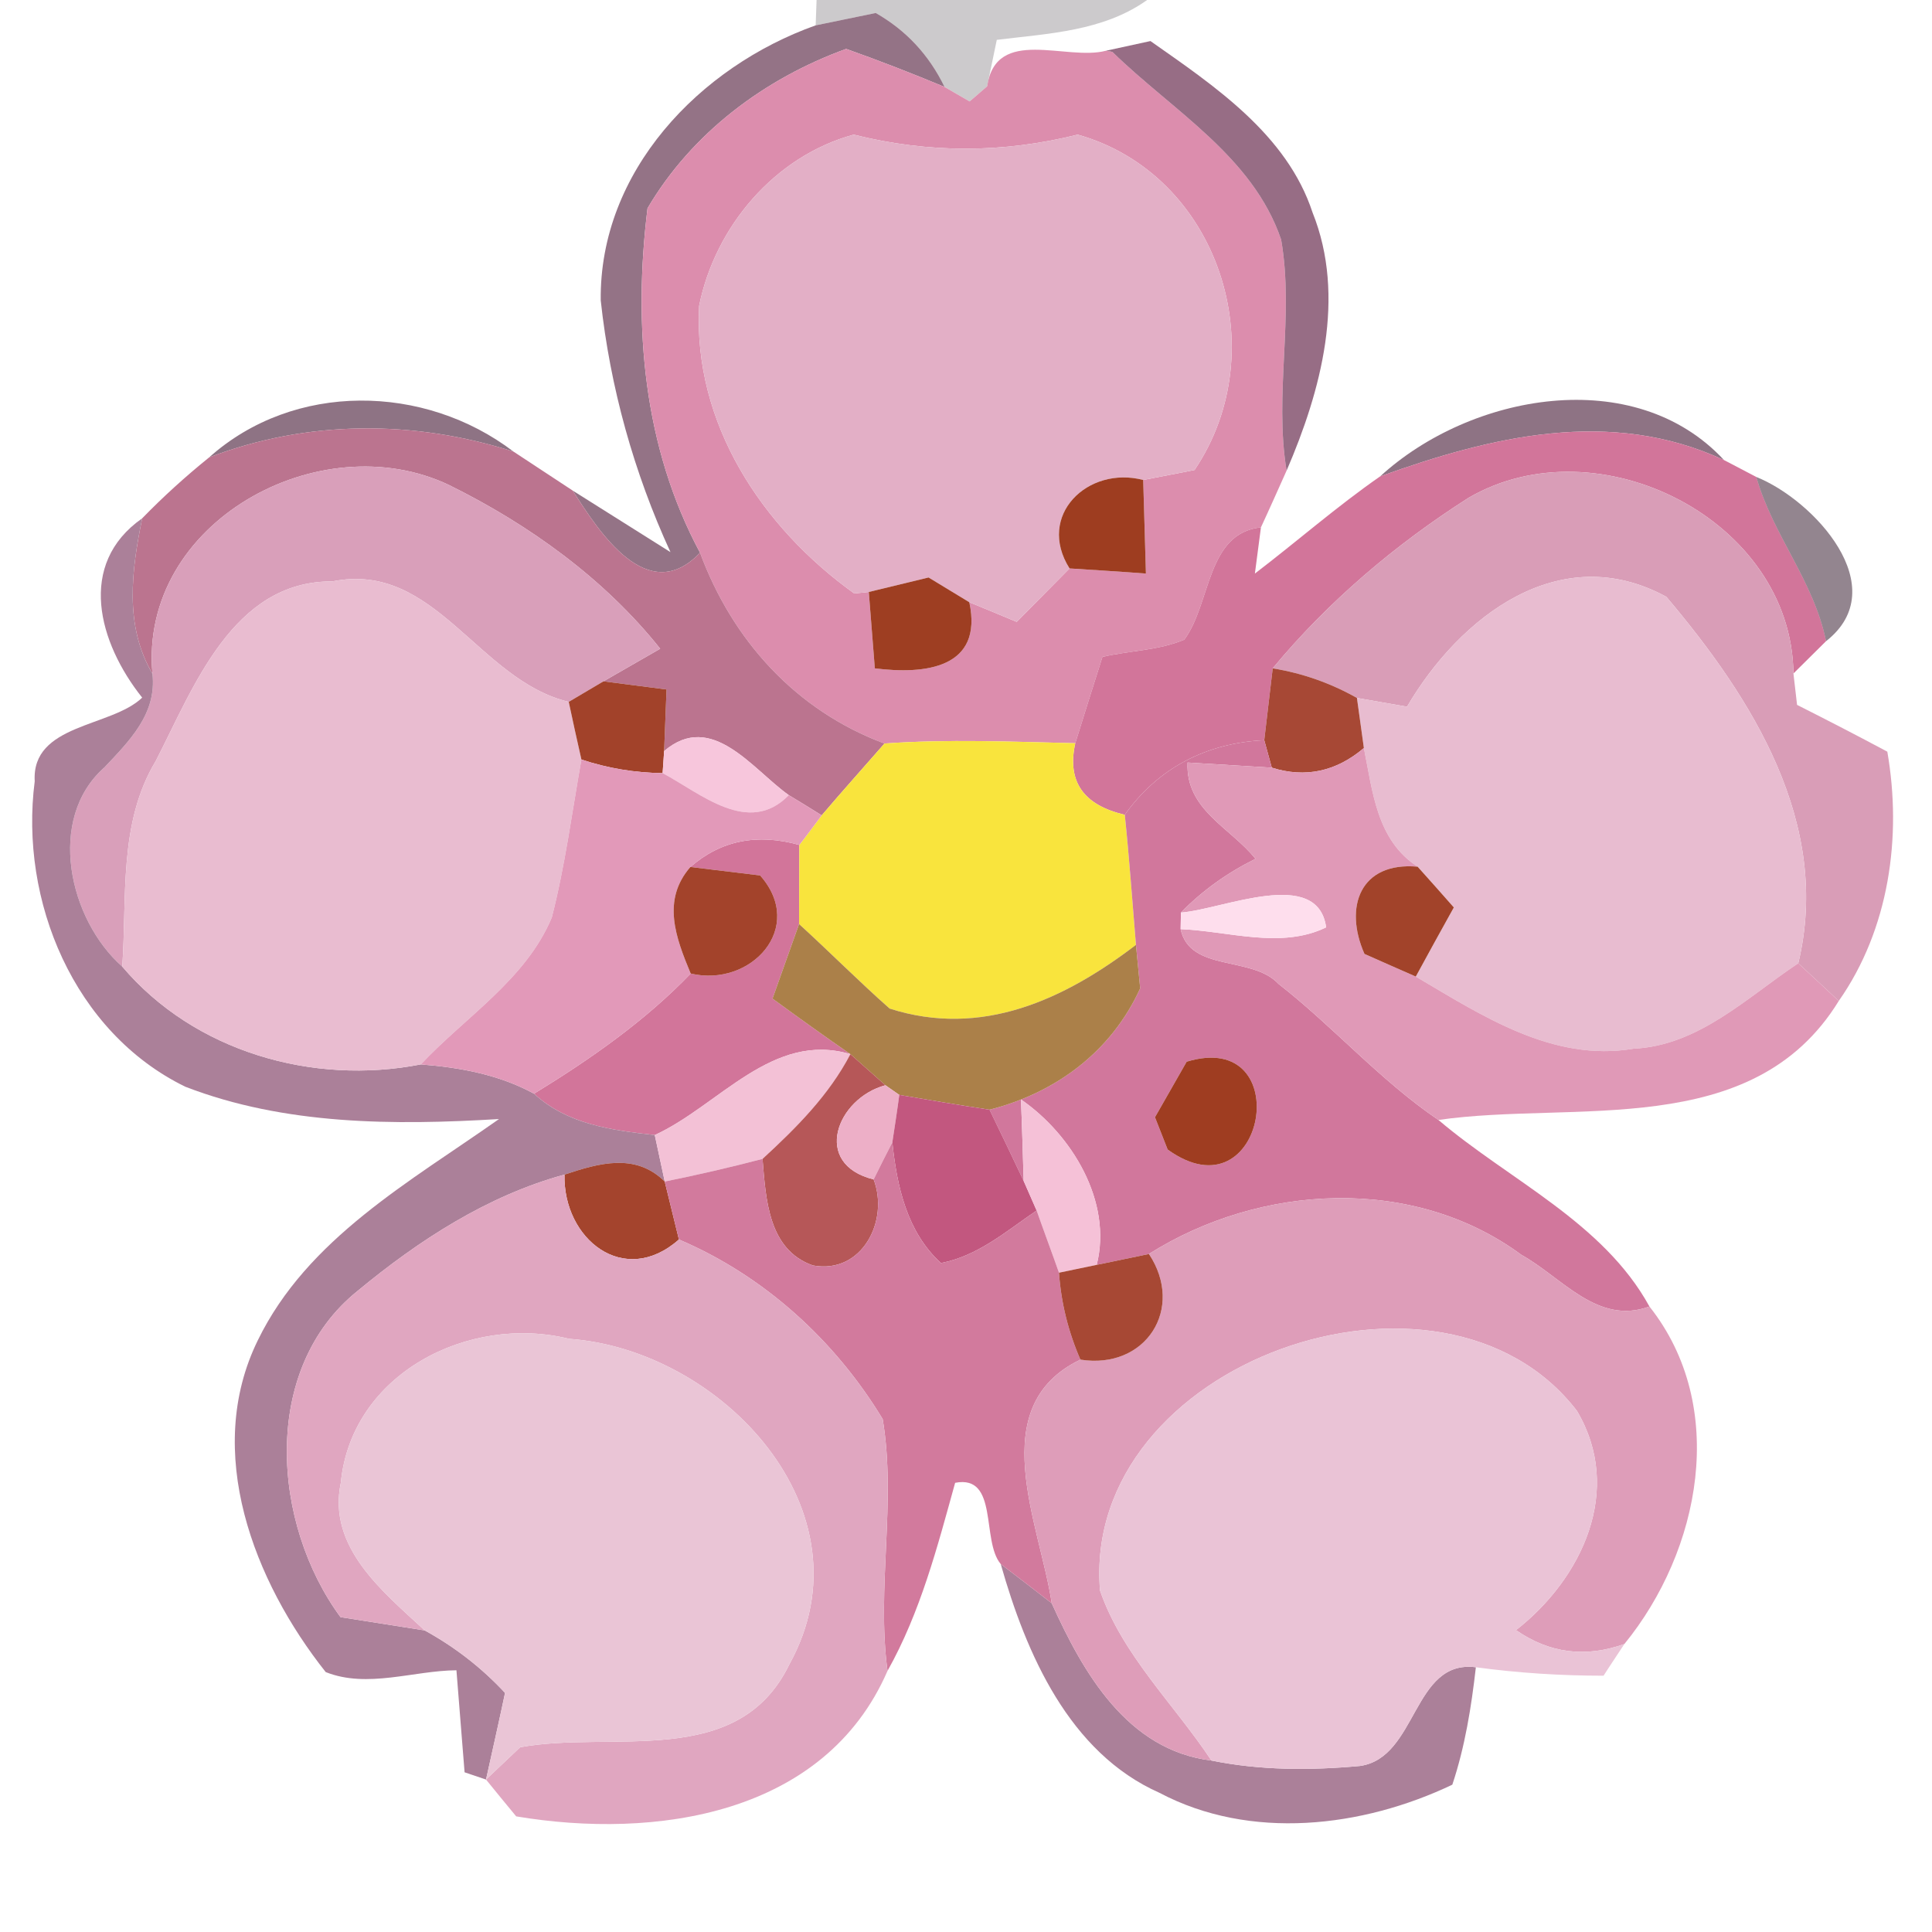 <?xml version="1.0" encoding="UTF-8" ?>
<!DOCTYPE svg PUBLIC "-//W3C//DTD SVG 1.1//EN" "http://www.w3.org/Graphics/SVG/1.1/DTD/svg11.dtd">
<svg width="64pt" height="64pt" viewBox="0 0 64 64" version="1.1" xmlns="http://www.w3.org/2000/svg">
<g id="#1a111739">
<path fill="#1a1117" opacity="0.22" d=" M 27.05 0.00 L 38.00 0.00 C 36.54 1.04 34.72 1.11 33.02 1.32 C 32.94 1.71 32.78 2.48 32.70 2.86 L 32.12 3.36 L 31.29 2.88 C 30.77 1.81 30.01 1.00 29.01 0.43 C 28.51 0.53 27.52 0.74 27.02 0.84 L 27.05 0.00 Z" />
</g>
<g id="#7a5068cc">
<path fill="#7a5068" opacity="0.80" d=" M 19.90 9.95 C 19.85 5.68 23.17 2.21 27.02 0.84 C 27.52 0.74 28.51 0.53 29.01 0.43 C 30.01 1.00 30.77 1.81 31.29 2.88 C 30.21 2.43 29.13 2.01 28.03 1.62 C 25.33 2.60 22.92 4.40 21.45 6.90 C 20.97 10.80 21.31 14.81 23.19 18.31 C 21.46 20.13 19.85 17.63 18.97 16.25 C 19.78 16.76 21.40 17.78 22.21 18.29 C 21.00 15.66 20.21 12.83 19.90 9.95 Z" />
</g>
<g id="#dc8dadff">
<path fill="#dc8dad" opacity="1.00" d=" M 21.45 6.90 C 22.92 4.40 25.33 2.60 28.03 1.62 C 29.13 2.01 30.21 2.43 31.29 2.88 L 32.12 3.36 L 32.70 2.86 C 33.00 0.85 35.32 2.03 36.64 1.68 L 36.85 1.72 C 38.83 3.66 41.50 5.17 42.44 7.94 C 42.88 10.47 42.20 13.05 42.62 15.59 C 42.41 16.06 41.99 17.00 41.77 17.47 C 39.96 17.66 40.12 20.00 39.23 21.19 C 38.37 21.55 37.42 21.55 36.52 21.76 C 36.29 22.48 35.84 23.91 35.62 24.62 C 33.51 24.57 31.40 24.48 29.30 24.63 C 26.37 23.54 24.26 21.21 23.19 18.31 C 21.31 14.81 20.97 10.80 21.45 6.90 M 28.28 4.46 C 25.67 5.17 23.69 7.50 23.16 10.13 C 22.96 14.02 25.23 17.46 28.30 19.66 L 28.78 19.61 C 28.83 20.24 28.93 21.51 28.98 22.14 C 30.64 22.35 32.58 22.14 32.11 19.95 C 32.51 20.11 33.29 20.44 33.68 20.60 C 34.12 20.16 34.99 19.27 35.43 18.83 C 36.06 18.87 37.33 18.95 37.96 19.00 C 37.94 18.22 37.89 16.67 37.87 15.90 C 38.30 15.82 39.15 15.65 39.57 15.57 C 42.26 11.59 40.36 5.77 35.70 4.46 C 33.21 5.08 30.76 5.08 28.28 4.46 Z" />
</g>
<g id="#895a75e1">
<path fill="#895a75" opacity="0.88" d=" M 36.64 1.68 C 37.00 1.60 37.74 1.44 38.11 1.36 C 40.23 2.85 42.63 4.45 43.48 7.04 C 44.60 9.83 43.76 12.95 42.62 15.59 C 42.20 13.05 42.88 10.47 42.44 7.94 C 41.50 5.17 38.83 3.66 36.85 1.72 L 36.64 1.68 Z" />
</g>
<g id="#e3afc6ff">
<path fill="#e3afc6" opacity="1.00" d=" M 28.28 4.46 C 30.76 5.08 33.21 5.08 35.70 4.46 C 40.36 5.77 42.26 11.59 39.57 15.57 C 39.15 15.65 38.30 15.82 37.87 15.90 C 36.04 15.42 34.32 17.07 35.43 18.83 C 34.99 19.27 34.12 20.16 33.68 20.60 C 33.29 20.44 32.51 20.11 32.11 19.95 C 31.77 19.74 31.10 19.34 30.76 19.13 C 30.26 19.25 29.28 19.49 28.78 19.61 L 28.30 19.66 C 25.23 17.46 22.96 14.02 23.16 10.13 C 23.69 7.50 25.67 5.17 28.28 4.46 Z" />
</g>
<g id="#674259bc">
<path fill="#674259" opacity="0.74" d=" M 6.93 15.15 C 9.74 12.64 14.06 12.71 17.01 14.96 C 13.70 13.90 10.18 13.91 6.93 15.15 Z" />
</g>
<g id="#674359bd">
<path fill="#674359" opacity="0.74" d=" M 45.72 15.78 C 48.71 13.04 54.14 12.04 57.11 15.24 C 53.34 13.49 49.40 14.46 45.72 15.78 Z" />
</g>
<g id="#bb748ffb">
<path fill="#bb748f" opacity="1.00" d=" M 4.71 17.17 C 5.41 16.45 6.15 15.78 6.93 15.15 C 10.18 13.91 13.70 13.90 17.01 14.96 C 17.50 15.28 18.48 15.93 18.97 16.25 C 19.85 17.63 21.46 20.13 23.19 18.31 C 24.26 21.21 26.37 23.54 29.30 24.63 C 28.61 25.42 27.90 26.21 27.22 27.01 C 26.95 26.84 26.40 26.50 26.13 26.34 C 24.93 25.49 23.58 23.53 22.00 24.88 C 22.02 24.37 22.06 23.35 22.08 22.84 C 21.56 22.77 20.51 22.64 19.99 22.57 C 20.46 22.30 21.40 21.76 21.87 21.49 C 20.02 19.17 17.53 17.38 14.88 16.07 C 10.60 14.03 4.60 17.30 5.05 22.32 C 4.11 20.72 4.36 18.89 4.71 17.17 Z" />
</g>
<g id="#d2759aff">
<path fill="#d2759a" opacity="1.00" d=" M 45.72 15.78 C 49.40 14.46 53.34 13.49 57.11 15.24 C 57.38 15.38 57.91 15.66 58.18 15.80 C 58.72 17.72 60.08 19.23 60.49 21.24 C 60.22 21.51 59.68 22.04 59.41 22.31 C 59.35 17.20 52.92 14.00 48.65 16.49 C 46.23 18.03 43.99 19.93 42.16 22.14 C 42.09 22.74 41.95 23.93 41.88 24.52 C 39.97 24.61 38.36 25.44 37.26 26.99 C 35.88 26.67 35.34 25.88 35.62 24.62 C 35.84 23.91 36.29 22.48 36.52 21.76 C 37.42 21.55 38.37 21.55 39.23 21.19 C 40.12 20.00 39.96 17.66 41.77 17.47 C 41.72 17.85 41.62 18.62 41.57 19.00 C 42.96 17.94 44.28 16.78 45.72 15.78 Z" />
<path fill="#d2759a" opacity="1.00" d=" M 22.87 28.72 C 23.88 27.84 25.08 27.60 26.48 27.99 C 26.48 28.65 26.47 29.96 26.47 30.61 C 26.25 31.23 25.81 32.47 25.59 33.08 C 26.44 33.70 27.30 34.32 28.17 34.92 C 25.59 34.15 23.81 36.63 21.69 37.60 C 20.26 37.44 18.80 37.25 17.69 36.23 C 19.55 35.09 21.36 33.83 22.88 32.25 C 24.87 32.72 26.71 30.73 25.18 29.00 C 24.60 28.93 23.45 28.79 22.87 28.72 Z" />
</g>
<g id="#d99fbaff">
<path fill="#d99fba" opacity="1.00" d=" M 5.05 22.32 C 4.60 17.30 10.60 14.03 14.88 16.07 C 17.53 17.38 20.02 19.17 21.87 21.49 C 21.40 21.76 20.46 22.30 19.99 22.57 L 18.84 23.25 C 15.83 22.53 14.41 18.57 11.01 19.26 C 7.71 19.24 6.42 22.76 5.16 25.21 C 3.92 27.26 4.21 29.73 4.05 32.02 C 2.28 30.46 1.53 27.12 3.46 25.42 C 4.29 24.54 5.20 23.64 5.05 22.32 Z" />
</g>
<g id="#9e3d20ff">
<path fill="#9e3d20" opacity="1.00" d=" M 35.43 18.83 C 34.32 17.07 36.04 15.42 37.87 15.90 C 37.89 16.67 37.94 18.22 37.96 19.00 C 37.33 18.95 36.06 18.87 35.43 18.83 Z" />
</g>
<g id="#d99db7ff">
<path fill="#d99db7" opacity="1.00" d=" M 48.65 16.49 C 52.92 14.00 59.35 17.20 59.41 22.31 C 59.44 22.57 59.50 23.09 59.53 23.35 C 60.54 23.86 61.53 24.37 62.52 24.90 C 63.01 27.72 62.58 30.78 60.91 33.16 C 60.58 32.84 59.90 32.22 59.57 31.91 C 60.68 27.29 58.05 23.14 55.20 19.77 C 51.67 17.85 48.36 20.43 46.61 23.41 C 46.19 23.34 45.36 23.19 44.95 23.12 C 44.08 22.63 43.15 22.30 42.16 22.14 C 43.99 19.93 46.23 18.03 48.65 16.49 Z" />
</g>
<g id="#462e3f94">
<path fill="#462e3f" opacity="0.58" d=" M 58.18 15.80 C 60.08 16.56 62.76 19.46 60.49 21.24 C 60.08 19.23 58.72 17.72 58.18 15.80 Z" />
</g>
<g id="#ab8099ff">
<path fill="#ab8099" opacity="1.00" d=" M 4.71 23.11 C 3.26 21.29 2.54 18.69 4.71 17.17 C 4.36 18.89 4.11 20.72 5.05 22.32 C 5.20 23.64 4.29 24.54 3.46 25.42 C 1.53 27.12 2.28 30.46 4.05 32.02 C 6.44 34.84 10.36 35.96 13.94 35.26 C 15.24 35.36 16.54 35.60 17.69 36.23 C 18.80 37.25 20.26 37.44 21.69 37.60 C 21.77 37.99 21.94 38.75 22.02 39.14 C 21.05 38.18 19.84 38.53 18.70 38.91 C 16.14 39.61 13.87 41.09 11.85 42.76 C 8.62 45.35 9.01 50.49 11.28 53.57 C 11.98 53.68 13.37 53.90 14.07 54.01 C 15.07 54.56 15.96 55.25 16.73 56.08 C 16.58 56.80 16.26 58.23 16.10 58.95 C 15.92 58.89 15.57 58.77 15.39 58.71 C 15.32 57.87 15.19 56.18 15.12 55.33 C 13.70 55.34 12.17 55.94 10.79 55.39 C 8.41 52.39 6.73 48.09 8.54 44.40 C 10.18 41.03 13.58 39.15 16.53 37.07 C 13.04 37.28 9.43 37.27 6.14 36.00 C 2.45 34.20 0.64 29.84 1.15 25.88 C 1.04 23.97 3.68 24.10 4.71 23.11 Z" />
<path fill="#ab8099" opacity="1.00" d=" M 33.15 51.81 C 33.57 52.13 34.42 52.78 34.84 53.11 C 35.88 55.41 37.34 57.98 40.13 58.32 C 41.75 58.65 43.41 58.65 45.05 58.50 C 46.96 58.23 46.79 54.96 48.89 55.23 C 48.74 56.55 48.53 57.86 48.11 59.12 C 45.13 60.54 41.42 60.98 38.41 59.39 C 35.41 58.06 33.99 54.77 33.15 51.81 Z" />
</g>
<g id="#e9bcd0ff">
<path fill="#e9bcd0" opacity="1.00" d=" M 5.16 25.21 C 6.42 22.76 7.71 19.24 11.01 19.26 C 14.41 18.57 15.83 22.53 18.84 23.25 C 18.94 23.73 19.15 24.68 19.26 25.16 C 18.95 26.90 18.72 28.67 18.28 30.39 C 17.42 32.45 15.42 33.68 13.94 35.26 C 10.36 35.96 6.44 34.84 4.05 32.02 C 4.21 29.73 3.92 27.26 5.16 25.21 Z" />
</g>
<g id="#9e3e22ff">
<path fill="#9e3e22" opacity="1.00" d=" M 28.78 19.61 C 29.28 19.49 30.26 19.25 30.76 19.13 C 31.10 19.34 31.77 19.74 32.11 19.95 C 32.58 22.14 30.64 22.35 28.98 22.14 C 28.93 21.51 28.83 20.24 28.78 19.61 Z" />
</g>
<g id="#e8bcd0ff">
<path fill="#e8bcd0" opacity="1.00" d=" M 46.61 23.41 C 48.36 20.43 51.67 17.85 55.20 19.77 C 58.05 23.14 60.68 27.29 59.57 31.91 C 57.87 33.04 56.27 34.64 54.11 34.74 C 51.43 35.19 49.09 33.64 46.90 32.35 C 47.21 31.78 47.84 30.63 48.16 30.06 C 47.86 29.72 47.26 29.04 46.96 28.71 C 45.60 27.83 45.47 26.21 45.18 24.78 C 45.12 24.36 45.01 23.53 44.95 23.12 C 45.36 23.19 46.19 23.34 46.61 23.41 Z" />
</g>
<g id="#a74835ff">
<path fill="#a74835" opacity="1.00" d=" M 42.16 22.14 C 43.15 22.30 44.08 22.63 44.95 23.12 C 45.01 23.53 45.12 24.36 45.18 24.78 C 44.26 25.56 43.24 25.78 42.13 25.43 L 41.88 24.52 C 41.95 23.93 42.09 22.74 42.16 22.14 Z" />
</g>
<g id="#a2422aff">
<path fill="#a2422a" opacity="1.00" d=" M 18.84 23.25 L 19.99 22.57 C 20.51 22.64 21.56 22.77 22.08 22.84 C 22.06 23.35 22.02 24.37 22.00 24.88 L 21.95 25.61 C 21.03 25.60 20.13 25.45 19.26 25.16 C 19.15 24.68 18.94 23.73 18.84 23.25 Z" />
</g>
<g id="#f7c6dcff">
<path fill="#f7c6dc" opacity="1.00" d=" M 22.00 24.88 C 23.58 23.53 24.93 25.49 26.13 26.34 C 24.80 27.71 23.21 26.28 21.95 25.61 L 22.00 24.88 Z" />
</g>
<g id="#f9e43dff">
<path fill="#f9e43d" opacity="1.00" d=" M 29.30 24.63 C 31.40 24.48 33.51 24.57 35.62 24.62 C 35.34 25.88 35.88 26.67 37.26 26.99 C 37.41 28.43 37.51 29.87 37.63 31.30 C 35.26 33.11 32.52 34.39 29.47 33.41 C 28.44 32.50 27.48 31.53 26.47 30.61 C 26.47 29.96 26.48 28.65 26.48 27.99 C 26.67 27.75 27.03 27.26 27.22 27.01 C 27.90 26.21 28.61 25.42 29.30 24.63 Z" />
</g>
<g id="#e299b9ff">
<path fill="#e299b9" opacity="1.00" d=" M 19.26 25.16 C 20.13 25.45 21.03 25.60 21.95 25.61 C 23.21 26.28 24.80 27.71 26.13 26.34 C 26.40 26.50 26.95 26.84 27.22 27.01 C 27.03 27.26 26.67 27.75 26.48 27.99 C 25.08 27.60 23.88 27.84 22.87 28.72 C 21.91 29.82 22.39 31.07 22.88 32.25 C 21.36 33.83 19.55 35.09 17.69 36.23 C 16.54 35.60 15.24 35.36 13.94 35.26 C 15.42 33.68 17.42 32.45 18.28 30.39 C 18.72 28.67 18.95 26.90 19.26 25.16 Z" />
</g>
<g id="#d1779cff">
<path fill="#d1779c" opacity="1.00" d=" M 37.26 26.99 C 38.36 25.44 39.97 24.61 41.88 24.52 L 42.13 25.43 C 41.43 25.39 40.04 25.30 39.34 25.26 C 39.27 26.83 40.77 27.42 41.59 28.45 C 40.66 28.91 39.83 29.50 39.12 30.23 L 39.11 30.78 C 39.42 32.21 41.47 31.65 42.35 32.59 C 44.18 34.02 45.72 35.79 47.65 37.10 C 50.00 39.10 53.11 40.49 54.64 43.28 C 52.92 43.91 51.75 42.32 50.40 41.57 C 46.81 38.92 41.73 39.22 38.06 41.54 C 37.63 41.63 36.76 41.81 36.33 41.90 C 36.86 39.80 35.50 37.58 33.82 36.42 C 33.85 37.09 33.89 38.44 33.91 39.12 C 33.63 38.53 33.07 37.35 32.78 36.76 C 34.98 36.20 36.82 34.83 37.77 32.74 L 37.63 31.30 C 37.51 29.87 37.41 28.43 37.26 26.99 M 39.31 35.17 C 39.05 35.63 38.52 36.55 38.26 37.01 L 38.68 38.08 C 41.93 40.42 42.99 34.05 39.31 35.17 Z" />
</g>
<g id="#e099b7ff">
<path fill="#e099b7" opacity="1.00" d=" M 42.13 25.43 C 43.24 25.78 44.26 25.56 45.18 24.78 C 45.47 26.21 45.60 27.83 46.96 28.71 C 45.06 28.54 44.51 30.04 45.20 31.60 C 45.62 31.79 46.47 32.16 46.90 32.35 C 49.09 33.64 51.43 35.19 54.11 34.74 C 56.27 34.64 57.87 33.04 59.57 31.91 C 59.90 32.22 60.58 32.84 60.91 33.16 C 58.05 37.81 52.15 36.45 47.65 37.10 C 45.72 35.79 44.18 34.02 42.35 32.59 C 41.47 31.65 39.42 32.21 39.11 30.78 C 40.69 30.84 42.43 31.45 43.93 30.72 C 43.65 28.70 40.49 30.13 39.12 30.23 C 39.83 29.50 40.66 28.91 41.59 28.45 C 40.77 27.42 39.27 26.83 39.34 25.26 C 40.04 25.30 41.43 25.39 42.13 25.43 Z" />
</g>
<g id="#a3432bff">
<path fill="#a3432b" opacity="1.00" d=" M 22.88 32.25 C 22.39 31.07 21.91 29.82 22.87 28.72 C 23.45 28.79 24.60 28.93 25.18 29.00 C 26.71 30.73 24.87 32.72 22.88 32.25 Z" />
</g>
<g id="#a2432aff">
<path fill="#a2432a" opacity="1.00" d=" M 45.20 31.60 C 44.51 30.04 45.06 28.54 46.96 28.71 C 47.26 29.04 47.86 29.72 48.16 30.06 C 47.84 30.63 47.21 31.78 46.90 32.35 C 46.47 32.16 45.62 31.79 45.20 31.60 Z" />
</g>
<g id="#fedeedff">
<path fill="#fedeed" opacity="1.00" d=" M 39.12 30.23 C 40.49 30.13 43.65 28.70 43.93 30.72 C 42.43 31.45 40.69 30.84 39.11 30.78 L 39.12 30.23 Z" />
</g>
<g id="#ab8049ff">
<path fill="#ab8049" opacity="1.00" d=" M 26.47 30.61 C 27.48 31.53 28.44 32.50 29.47 33.41 C 32.52 34.39 35.26 33.11 37.63 31.30 L 37.77 32.74 C 36.82 34.83 34.98 36.20 32.78 36.76 C 31.78 36.61 30.79 36.44 29.79 36.27 L 29.33 35.95 C 29.04 35.69 28.46 35.18 28.17 34.92 C 27.30 34.32 26.44 33.70 25.59 33.08 C 25.81 32.47 26.25 31.23 26.47 30.61 Z" />
</g>
<g id="#f3c1d6ff">
<path fill="#f3c1d6" opacity="1.00" d=" M 21.69 37.60 C 23.81 36.63 25.59 34.15 28.17 34.92 C 27.46 36.28 26.38 37.36 25.26 38.39 C 24.19 38.67 23.11 38.92 22.02 39.14 C 21.94 38.75 21.77 37.99 21.69 37.60 Z" />
</g>
<g id="#b65758ff">
<path fill="#b65758" opacity="1.00" d=" M 28.17 34.92 C 28.46 35.18 29.04 35.69 29.33 35.95 C 27.72 36.38 26.88 38.56 28.94 39.07 C 29.46 40.43 28.56 42.22 26.93 41.92 C 25.44 41.40 25.37 39.70 25.26 38.39 C 26.38 37.36 27.46 36.28 28.17 34.92 Z" />
</g>
<g id="#9f3d21ff">
<path fill="#9f3d21" opacity="1.00" d=" M 39.31 35.17 C 42.99 34.05 41.93 40.42 38.68 38.08 L 38.26 37.01 C 38.52 36.55 39.05 35.63 39.31 35.17 Z" />
</g>
<g id="#edafc7ff">
<path fill="#edafc7" opacity="1.00" d=" M 29.33 35.95 L 29.79 36.27 C 29.74 36.66 29.62 37.45 29.56 37.84 C 29.40 38.15 29.09 38.76 28.94 39.07 C 26.88 38.56 27.72 36.38 29.33 35.95 Z" />
</g>
<g id="#c2577fff">
<path fill="#c2577f" opacity="1.00" d=" M 29.79 36.27 C 30.79 36.44 31.78 36.61 32.78 36.76 C 33.07 37.35 33.63 38.53 33.91 39.12 L 34.34 40.10 C 33.34 40.78 32.39 41.61 31.17 41.84 C 30.04 40.81 29.71 39.29 29.56 37.84 C 29.62 37.45 29.74 36.66 29.79 36.27 Z" />
</g>
<g id="#f5c1d7ff">
<path fill="#f5c1d7" opacity="1.00" d=" M 33.82 36.42 C 35.50 37.58 36.86 39.80 36.33 41.90 L 35.08 42.16 C 34.90 41.64 34.52 40.62 34.34 40.10 L 33.91 39.12 C 33.89 38.44 33.85 37.09 33.82 36.42 Z" />
</g>
<g id="#a4442dff">
<path fill="#a4442d" opacity="1.00" d=" M 18.70 38.91 C 19.84 38.53 21.05 38.18 22.02 39.14 C 22.14 39.62 22.37 40.58 22.49 41.06 C 20.67 42.67 18.65 41.04 18.70 38.91 Z" />
</g>
<g id="#d27a9dff">
<path fill="#d27a9d" opacity="1.00" d=" M 22.02 39.14 C 23.11 38.92 24.19 38.67 25.26 38.39 C 25.37 39.70 25.44 41.40 26.93 41.92 C 28.56 42.22 29.46 40.43 28.94 39.07 C 29.09 38.76 29.40 38.15 29.56 37.84 C 29.71 39.29 30.04 40.81 31.17 41.84 C 32.39 41.61 33.34 40.78 34.34 40.10 C 34.52 40.62 34.90 41.64 35.08 42.16 C 35.15 43.16 35.39 44.12 35.79 45.04 C 32.56 46.59 34.45 50.49 34.84 53.11 C 34.42 52.78 33.57 52.13 33.15 51.81 C 32.50 51.04 33.09 48.84 31.64 49.12 C 31.05 51.25 30.49 53.41 29.40 55.35 C 29.03 52.58 29.70 49.77 29.24 47.01 C 27.66 44.40 25.31 42.26 22.49 41.06 C 22.37 40.58 22.14 39.62 22.02 39.14 Z" />
</g>
<g id="#e0a6c0ff">
<path fill="#e0a6c0" opacity="1.00" d=" M 11.85 42.76 C 13.87 41.09 16.14 39.61 18.70 38.91 C 18.65 41.04 20.67 42.67 22.49 41.06 C 25.31 42.26 27.66 44.40 29.24 47.01 C 29.70 49.77 29.03 52.58 29.40 55.35 C 27.32 60.14 21.70 60.94 17.10 60.17 C 16.85 59.87 16.35 59.26 16.10 58.95 C 16.38 58.68 16.95 58.15 17.23 57.88 C 20.29 57.31 24.45 58.64 26.15 55.13 C 28.95 50.06 23.90 44.71 18.85 44.35 C 15.53 43.53 11.64 45.50 11.29 49.12 C 10.84 51.26 12.69 52.73 14.07 54.01 C 13.37 53.90 11.98 53.68 11.28 53.57 C 9.01 50.49 8.62 45.35 11.85 42.76 Z" />
</g>
<g id="#de9db9ff">
<path fill="#de9db9" opacity="1.00" d=" M 38.06 41.54 C 41.73 39.22 46.81 38.92 50.40 41.57 C 51.75 42.32 52.92 43.91 54.64 43.28 C 57.27 46.60 56.33 51.37 53.81 54.46 C 52.52 54.92 51.33 54.77 50.22 54.00 C 52.41 52.29 53.79 49.36 52.24 46.74 C 47.78 40.92 35.81 45.11 36.44 52.69 C 37.18 54.83 38.90 56.46 40.13 58.32 C 37.34 57.98 35.88 55.41 34.84 53.11 C 34.45 50.49 32.56 46.59 35.79 45.04 C 37.95 45.38 39.26 43.35 38.06 41.54 Z" />
</g>
<g id="#a74834ff">
<path fill="#a74834" opacity="1.00" d=" M 35.08 42.16 L 36.33 41.90 C 36.76 41.81 37.63 41.63 38.06 41.54 C 39.26 43.35 37.95 45.38 35.79 45.04 C 35.39 44.12 35.15 43.16 35.08 42.16 Z" />
</g>
<g id="#eac5d6ff">
<path fill="#eac5d6" opacity="1.00" d=" M 11.29 49.12 C 11.64 45.50 15.53 43.53 18.85 44.35 C 23.90 44.71 28.95 50.06 26.15 55.13 C 24.45 58.64 20.29 57.31 17.23 57.88 C 16.95 58.15 16.38 58.68 16.10 58.95 C 16.26 58.23 16.58 56.80 16.73 56.08 C 15.96 55.25 15.07 54.56 14.07 54.01 C 12.69 52.73 10.84 51.26 11.29 49.12 Z" />
</g>
<g id="#eac3d6ff">
<path fill="#eac3d6" opacity="1.00" d=" M 36.44 52.69 C 35.81 45.11 47.78 40.92 52.24 46.74 C 53.79 49.36 52.41 52.29 50.22 54.00 C 51.33 54.77 52.52 54.92 53.81 54.46 C 53.64 54.72 53.29 55.24 53.12 55.51 C 51.70 55.51 50.29 55.42 48.89 55.23 C 46.79 54.96 46.96 58.23 45.05 58.50 C 43.41 58.65 41.75 58.65 40.13 58.32 C 38.90 56.46 37.18 54.83 36.44 52.69 Z" />
</g>
</svg>
